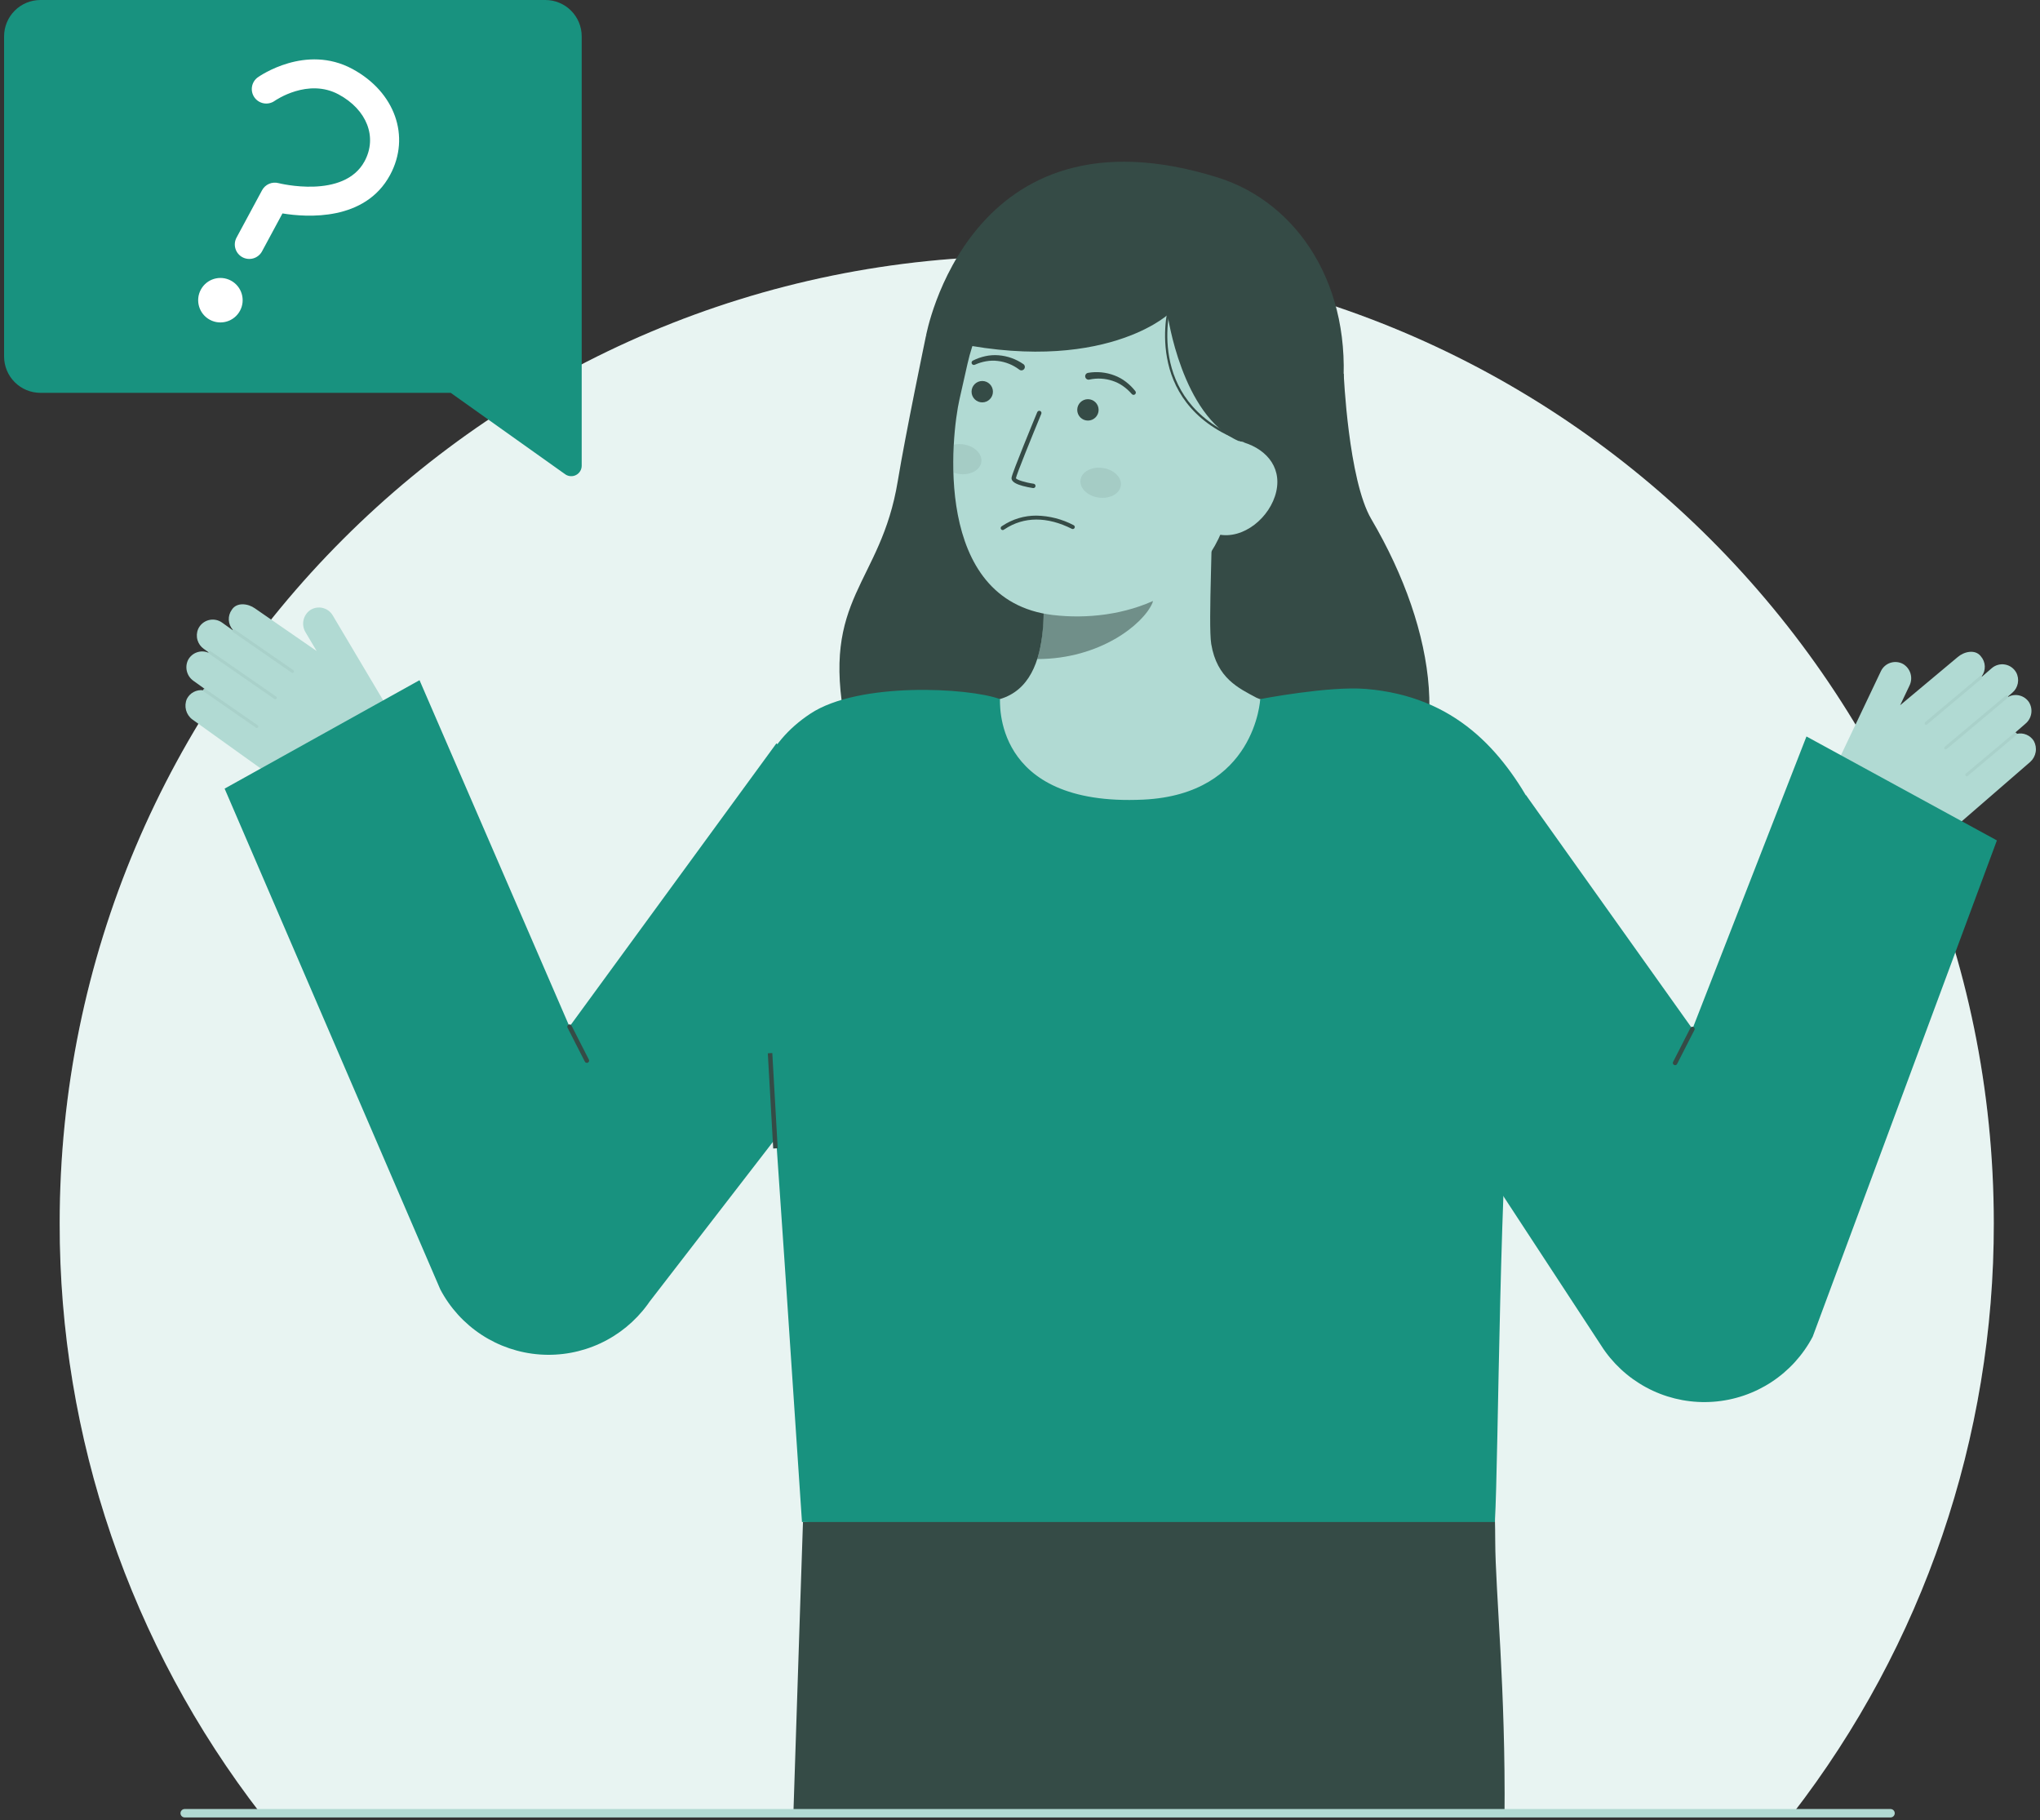 <svg width="454" height="405" viewBox="0 0 454 405" fill="none" xmlns="http://www.w3.org/2000/svg">
<rect x="0" y="0" width="454" height="405" fill="#333333" stroke="none"/>
<path d="M443.717 272.186C443.792 319.792 428.009 366.067 398.861 403.707H58.138C28.99 366.067 13.207 319.792 13.281 272.186C13.281 153.323 109.641 56.973 228.504 56.973C347.367 56.973 443.717 153.326 443.717 272.186Z" fill="white"/>
<path opacity="0.1" d="M443.717 272.186C443.792 319.792 428.009 366.067 398.861 403.707H58.138C28.99 366.067 13.207 319.792 13.281 272.186C13.281 153.323 109.641 56.973 228.504 56.973C347.367 56.973 443.717 153.326 443.717 272.186Z" fill="#18927F"/>
<path d="M334.827 404.401H244.302L238.87 332.151L331.584 335.416C331.584 335.416 332.706 326.993 332.762 342.961C332.799 354.038 335.112 375.998 334.827 404.401Z" fill="#354B46"/>
<path d="M277.22 328.001C277.136 329.721 277.042 331.451 276.93 333.171C275.488 357.136 272.174 380.952 267.018 404.401H176.541C177.719 367.716 178.701 338.659 178.701 338.659L238.871 332.152L242.479 331.757L277.22 328.001Z" fill="#354B46"/>
<path d="M299.042 83.175C299.042 83.175 300.069 106.806 305.174 115.491C319.882 140.49 323.664 168.317 308.023 182.444C292.383 196.571 194.768 194.5 188.149 161.015C182.576 132.823 196.007 130.117 199.796 107.057C201.51 96.622 206.067 74.764 206.067 74.764" fill="#354B46"/>
<path d="M215.52 157.334C215.688 157.312 217.558 188.345 253.609 185.639C278.568 183.769 287.466 157.289 288.038 157.289C285.347 156.718 280.816 155.886 279.621 155.248C275.691 153.136 270.828 150.94 269.561 143.308C268.831 138.908 270.07 116.405 269.688 111.954L231.378 120.505C231.913 129.905 235.66 151.695 222.529 155.554C220.344 156.19 217.99 156.775 215.52 157.334Z" fill="#B1DAD3"/>
<path opacity="0.52" d="M230.84 146.647C231.44 144.713 231.827 142.719 231.992 140.701C232.414 136.096 232.33 131.459 231.742 126.872C239.529 125.821 246.864 122.607 252.915 117.595C253.626 120.222 257.539 131.701 256.456 134.198C254.408 138.918 244.787 146.647 230.84 146.647Z" fill="#354B46"/>
<path d="M234.272 136.839C249.338 138.654 269.017 133.066 273.532 113.051L277.606 94.992C282.121 74.977 275.269 56.381 256.425 52.127C237.58 47.876 219.834 60.924 215.318 80.94L213.514 88.936C211.782 96.614 207.391 133.605 234.272 136.839Z" fill="#B1DAD3"/>
<path d="M230.669 114.729C233.561 114.783 236.401 115.516 238.958 116.87C239.061 116.926 239.138 117.02 239.174 117.132C239.209 117.244 239.199 117.365 239.146 117.47C239.093 117.575 239.001 117.655 238.89 117.694C238.779 117.732 238.657 117.725 238.551 117.676C233.035 114.894 227.863 114.917 223.594 117.744C223.508 117.804 223.419 117.859 223.327 117.91C223.22 117.955 223.101 117.957 222.993 117.916C222.885 117.876 222.796 117.795 222.746 117.691C222.695 117.588 222.686 117.468 222.721 117.358C222.756 117.248 222.831 117.156 222.932 117.099C222.966 117.08 223.022 117.042 223.099 116.991C225.341 115.501 227.977 114.713 230.669 114.729Z" fill="#354B46"/>
<path d="M229.933 108.601H229.895C229.12 108.483 228.353 108.323 227.596 108.121C226.465 107.81 224.979 107.28 225.125 106.265C225.293 105.107 230.268 93.082 230.835 91.714C230.858 91.654 230.894 91.598 230.939 91.551C230.984 91.504 231.038 91.467 231.098 91.441C231.158 91.415 231.222 91.402 231.288 91.401C231.353 91.401 231.417 91.414 231.478 91.439C231.538 91.464 231.592 91.501 231.638 91.547C231.684 91.593 231.72 91.649 231.744 91.709C231.768 91.77 231.78 91.835 231.778 91.9C231.777 91.965 231.762 92.029 231.736 92.089C229.613 97.21 226.203 105.625 226.091 106.404C226.232 106.756 228.112 107.357 230.038 107.636C230.162 107.655 230.274 107.72 230.351 107.82C230.428 107.919 230.463 108.044 230.45 108.169C230.437 108.294 230.376 108.409 230.28 108.49C230.185 108.572 230.061 108.613 229.936 108.605L229.933 108.601Z" fill="#354B46"/>
<path d="M292.562 101.857L275.669 98.147C262.972 92.486 259.855 70.055 259.855 70.055C259.855 70.055 243.68 84.757 206.072 74.763C206.072 74.763 215.517 22.16 270.987 39.485C288.873 45.071 301.2 63.719 298.737 87.988C297.007 104.99 292.562 101.857 292.562 101.857Z" fill="#354B46"/>
<path d="M270.986 118.884C276.713 120.176 282.738 115.095 284.03 109.37C285.322 103.645 281.392 99.437 275.662 98.145L271.846 101.317L266.062 117.779L270.986 118.884Z" fill="#B1DAD3"/>
<path d="M227.756 81.024C226.112 79.88 224.191 79.198 222.193 79.05C221.21 78.972 220.22 79.042 219.258 79.258C218.305 79.468 217.382 79.797 216.512 80.237C216.392 80.294 216.299 80.395 216.253 80.519C216.206 80.644 216.21 80.781 216.264 80.902C216.317 81.024 216.416 81.119 216.539 81.169C216.662 81.219 216.799 81.219 216.922 81.168L216.958 81.153C217.762 80.793 218.607 80.535 219.475 80.385C220.333 80.232 221.209 80.21 222.073 80.319C223.788 80.523 225.418 81.177 226.799 82.214L226.843 82.249C227.003 82.374 227.206 82.43 227.408 82.405C227.609 82.38 227.792 82.276 227.917 82.116C228.042 81.956 228.098 81.753 228.073 81.551C228.048 81.35 227.944 81.167 227.783 81.042L227.756 81.024Z" fill="#354B46"/>
<path d="M242.515 84.445C244.206 84.093 245.96 84.194 247.599 84.739C248.428 85.008 249.211 85.401 249.922 85.903C250.644 86.408 251.299 87.001 251.873 87.669L251.899 87.698C251.989 87.795 252.113 87.853 252.245 87.86C252.377 87.867 252.507 87.823 252.607 87.736C252.706 87.649 252.769 87.527 252.78 87.395C252.791 87.263 252.751 87.132 252.667 87.03C252.066 86.261 251.371 85.572 250.597 84.977C249.819 84.373 248.953 83.889 248.03 83.541C246.16 82.825 244.131 82.624 242.156 82.96C242.055 82.976 241.958 83.011 241.871 83.064C241.784 83.118 241.708 83.188 241.648 83.271C241.589 83.354 241.546 83.448 241.524 83.548C241.501 83.648 241.499 83.751 241.517 83.852C241.535 83.952 241.573 84.048 241.629 84.134C241.684 84.22 241.757 84.293 241.841 84.351C241.926 84.408 242.021 84.448 242.122 84.467C242.222 84.487 242.325 84.487 242.425 84.466L242.457 84.46L242.515 84.445Z" fill="#354B46"/>
<path d="M275.635 97.93L275.82 97.465C254.544 88.98 260.55 68.02 260.612 67.809L260.134 67.665C260.072 67.88 253.928 89.273 275.635 97.93Z" fill="#354B46"/>
<path d="M218.598 89.534C219.912 89.534 220.977 88.469 220.977 87.155C220.977 85.841 219.912 84.775 218.598 84.775C217.284 84.775 216.219 85.841 216.219 87.155C216.219 88.469 217.284 89.534 218.598 89.534Z" fill="#354B46"/>
<path d="M242.118 93.583C243.432 93.583 244.497 92.517 244.497 91.204C244.497 89.889 243.432 88.824 242.118 88.824C240.804 88.824 239.738 89.889 239.738 91.204C239.738 92.517 240.804 93.583 242.118 93.583Z" fill="#354B46"/>
<path opacity="0.1" d="M249.441 108.062C249.701 106.244 247.903 104.483 245.425 104.129C242.946 103.775 240.727 104.961 240.467 106.779C240.207 108.597 242.005 110.358 244.483 110.712C246.961 111.066 249.181 109.88 249.441 108.062Z" fill="#354B46"/>
<path opacity="0.1" d="M218.395 102.813C218.131 104.628 215.912 105.812 213.433 105.462C213.005 105.4 212.584 105.294 212.178 105.146C212.112 102.973 212.154 100.883 212.263 98.954C212.957 98.798 213.674 98.772 214.378 98.879C216.856 99.227 218.653 100.991 218.395 102.813Z" fill="#354B46"/>
<path d="M41.588 155.512C41.92 154.855 42.447 154.317 43.098 153.973C43.748 153.629 44.49 153.495 45.219 153.59C45.213 153.546 45.217 153.502 45.232 153.46C45.247 153.418 45.272 153.38 45.305 153.35C45.337 153.32 45.377 153.298 45.42 153.287C45.463 153.276 45.508 153.275 45.551 153.285L43.089 151.52C42.352 151.016 41.823 150.262 41.599 149.398C41.375 148.534 41.471 147.618 41.87 146.82C42.289 146.044 42.982 145.452 43.813 145.157C44.645 144.863 45.556 144.888 46.37 145.227C46.363 145.193 46.387 145.16 46.392 145.124L45.38 144.399C44.688 143.92 44.183 143.218 43.949 142.41C43.715 141.602 43.768 140.738 44.098 139.964C44.315 139.484 44.636 139.057 45.037 138.715C45.439 138.373 45.912 138.125 46.421 137.988C46.931 137.851 47.464 137.829 47.983 137.923C48.502 138.017 48.994 138.225 49.423 138.533L51.757 140.206C51.764 140.192 51.757 140.176 51.767 140.163C51.776 140.149 51.801 140.145 51.815 140.131C51.278 139.528 50.962 138.761 50.919 137.956C50.876 137.15 51.109 136.353 51.578 135.697C52.683 133.924 55.224 134.286 56.734 135.368L70.474 144.86L68.018 140.725C67.525 139.929 67.351 138.976 67.533 138.058C67.715 137.139 68.238 136.324 68.998 135.777C69.4 135.508 69.853 135.323 70.328 135.235C70.804 135.147 71.293 135.156 71.764 135.263C72.236 135.37 72.681 135.571 73.073 135.856C73.464 136.14 73.793 136.501 74.04 136.917L87.452 159.494C89.025 162.143 89.503 165.301 88.785 168.296C88.068 171.292 86.21 173.89 83.607 175.538C80.589 177.449 77.068 178.416 73.497 178.313C69.926 178.211 66.467 177.044 63.563 174.963L42.812 160.09C42.121 159.577 41.625 158.845 41.403 158.014C41.181 157.183 41.246 156.301 41.588 155.512Z" fill="#B1DAD3"/>
<g opacity="0.25">
<path opacity="0.25" d="M65.359 149.591C65.308 149.661 65.233 149.708 65.148 149.723C65.063 149.738 64.976 149.719 64.906 149.67L51.849 140.622C51.812 140.598 51.781 140.567 51.756 140.53C51.731 140.494 51.714 140.453 51.706 140.41C51.697 140.366 51.697 140.322 51.706 140.279C51.715 140.235 51.733 140.194 51.758 140.158C51.783 140.122 51.815 140.091 51.852 140.068C51.89 140.044 51.931 140.028 51.975 140.021C52.019 140.014 52.063 140.015 52.106 140.026C52.149 140.036 52.189 140.055 52.224 140.081L65.28 149.125C65.352 149.175 65.401 149.251 65.416 149.336C65.432 149.422 65.413 149.51 65.363 149.582L65.359 149.591Z" fill="#354B46"/>
</g>
<g opacity="0.25">
<path opacity="0.25" d="M61.528 155.456C61.478 155.526 61.402 155.573 61.318 155.588C61.233 155.603 61.146 155.584 61.075 155.535L46.505 145.44C46.433 145.391 46.384 145.315 46.369 145.229C46.353 145.143 46.372 145.055 46.421 144.983C46.473 144.914 46.549 144.867 46.634 144.851C46.719 144.836 46.806 144.853 46.879 144.9L61.45 154.993C61.521 155.042 61.57 155.118 61.586 155.204C61.601 155.29 61.582 155.378 61.533 155.45L61.528 155.456Z" fill="#354B46"/>
</g>
<g opacity="0.25">
<path opacity="0.25" d="M57.417 161.836C57.367 161.906 57.292 161.953 57.207 161.968C57.123 161.983 57.036 161.964 56.965 161.915L45.342 153.863C45.275 153.811 45.23 153.736 45.217 153.653C45.204 153.569 45.223 153.484 45.271 153.414C45.319 153.345 45.392 153.296 45.475 153.279C45.558 153.262 45.644 153.277 45.716 153.322L57.339 161.374C57.411 161.424 57.46 161.5 57.475 161.586C57.491 161.672 57.472 161.76 57.422 161.832L57.417 161.836Z" fill="#354B46"/>
</g>
<path d="M93.364 151.349L126.741 228.43L172.795 165.398L212.707 201.376L144.552 289.644L144.105 290.276C141.377 294.012 137.743 296.992 133.544 298.935C129.346 300.879 124.722 301.721 120.108 301.384C115.495 301.046 111.043 299.539 107.172 297.005C103.302 294.471 100.14 290.994 97.985 286.9L49.989 175.475L93.364 151.349Z" fill="#18927F"/>
<path d="M130.605 236.495C130.691 236.495 130.775 236.473 130.85 236.431C130.925 236.389 130.987 236.329 131.032 236.256C131.077 236.183 131.102 236.1 131.105 236.014C131.108 235.928 131.089 235.843 131.05 235.767L127.189 228.202C127.127 228.088 127.022 228.003 126.898 227.965C126.773 227.926 126.639 227.938 126.523 227.997C126.407 228.056 126.319 228.158 126.277 228.281C126.235 228.405 126.242 228.539 126.298 228.657L130.159 236.223C130.201 236.305 130.265 236.374 130.344 236.422C130.422 236.47 130.513 236.495 130.605 236.495Z" fill="#354B46"/>
<path d="M170.727 225.654C171.863 238.995 177.386 322.225 178.478 338.657H332.685C333.535 323.836 333.612 259.031 336.836 230.049C339.915 202.394 345.949 188.548 341.524 180.372C334.293 167.01 323.909 154.959 304.001 153.296C295.728 152.603 280.462 155.555 280.462 155.555C280.462 155.555 279.412 176.746 254.433 177.925C220.427 179.53 222.687 155.609 222.529 155.552C215.519 152.989 191.119 151.684 180.375 158.78C159.874 172.317 168.317 197.383 170.727 225.654Z" fill="#18927F"/>
<path d="M171.875 234.313L170.876 234.37L172.078 255.555L173.077 255.498L171.875 234.313Z" fill="#354B46"/>
<path d="M452.622 164.865C452.232 164.242 451.657 163.756 450.979 163.473C450.3 163.19 449.55 163.125 448.833 163.286C448.835 163.242 448.827 163.198 448.808 163.158C448.789 163.117 448.761 163.082 448.726 163.055C448.69 163.028 448.649 163.011 448.605 163.003C448.562 162.996 448.517 162.999 448.475 163.013L450.764 161.029C451.451 160.459 451.908 159.66 452.052 158.779C452.195 157.898 452.015 156.995 451.545 156.236C451.055 155.503 450.311 154.977 449.456 154.76C448.601 154.544 447.696 154.653 446.917 155.065C446.917 155.03 446.894 154.999 446.886 154.964L447.826 154.149C448.471 153.609 448.91 152.863 449.068 152.037C449.226 151.211 449.094 150.355 448.694 149.615C448.434 149.157 448.075 148.761 447.643 148.458C447.212 148.155 446.718 147.951 446.198 147.862C445.678 147.772 445.145 147.799 444.637 147.941C444.129 148.082 443.659 148.335 443.26 148.68L441.089 150.561C441.081 150.548 441.089 150.531 441.076 150.519C441.064 150.507 441.04 150.505 441.026 150.492C441.504 149.843 441.747 149.049 441.715 148.243C441.683 147.437 441.378 146.665 440.851 146.055C439.588 144.391 437.09 144.986 435.687 146.202L422.878 156.919L424.943 152.577C425.363 151.739 425.448 150.773 425.183 149.875C424.917 148.976 424.32 148.212 423.513 147.737C423.088 147.506 422.62 147.364 422.138 147.319C421.656 147.275 421.171 147.33 420.711 147.479C420.25 147.629 419.826 147.871 419.462 148.19C419.099 148.51 418.804 148.9 418.596 149.337L407.322 173.053C406 175.835 405.814 179.023 406.804 181.94C407.795 184.858 409.884 187.273 412.627 188.675C415.809 190.3 419.404 190.938 422.95 190.507C426.497 190.076 429.834 188.595 432.534 186.256L451.827 169.534C452.467 168.959 452.893 168.185 453.037 167.338C453.182 166.49 453.035 165.619 452.622 164.865Z" fill="#B1DAD3"/>
<g opacity="0.25">
<path opacity="0.25" d="M428.408 161.154C428.465 161.218 428.544 161.258 428.63 161.264C428.715 161.271 428.8 161.244 428.866 161.189L441.034 150.982C441.067 150.954 441.094 150.92 441.114 150.882C441.134 150.844 441.146 150.802 441.15 150.759C441.154 150.716 441.149 150.672 441.136 150.631C441.123 150.59 441.102 150.552 441.074 150.519C441.046 150.486 441.012 150.458 440.974 150.439C440.936 150.419 440.894 150.406 440.851 150.403C440.808 150.399 440.765 150.404 440.724 150.417C440.682 150.43 440.644 150.45 440.611 150.478L428.443 160.685C428.377 160.741 428.335 160.821 428.327 160.908C428.32 160.995 428.347 161.081 428.403 161.148L428.408 161.154Z" fill="#354B46"/>
</g>
<g opacity="0.25">
<path opacity="0.25" d="M432.761 166.642C432.818 166.707 432.898 166.747 432.983 166.753C433.069 166.76 433.153 166.732 433.219 166.677L446.797 155.286C446.864 155.23 446.905 155.15 446.913 155.063C446.921 154.976 446.894 154.89 446.838 154.823C446.78 154.759 446.7 154.719 446.614 154.711C446.528 154.704 446.443 154.729 446.375 154.782L432.797 166.173C432.73 166.23 432.688 166.31 432.681 166.397C432.673 166.484 432.701 166.57 432.757 166.637L432.761 166.642Z" fill="#354B46"/>
</g>
<g opacity="0.25">
<path opacity="0.25" d="M437.443 172.619C437.5 172.683 437.579 172.723 437.665 172.729C437.75 172.736 437.835 172.709 437.901 172.654L448.733 163.564C448.8 163.508 448.842 163.428 448.849 163.341C448.857 163.254 448.83 163.168 448.774 163.101C448.718 163.034 448.637 162.992 448.551 162.985C448.464 162.977 448.377 163.004 448.311 163.06L437.478 172.147C437.412 172.203 437.37 172.283 437.363 172.37C437.355 172.457 437.382 172.543 437.438 172.61L437.443 172.619Z" fill="#354B46"/>
</g>
<path d="M402.027 163.871L376.653 228.944L339.603 176.922L299.699 212.902L356.846 300.167L357.293 300.798C360.021 304.535 363.656 307.515 367.854 309.458C372.052 311.402 376.676 312.244 381.29 311.906C385.904 311.569 390.356 310.062 394.227 307.528C398.097 304.994 401.259 301.517 403.414 297.423L444.408 186.999L402.027 163.871Z" fill="#18927F"/>
<path d="M372.792 237.01C372.706 237.01 372.622 236.988 372.547 236.946C372.472 236.904 372.409 236.843 372.365 236.77C372.32 236.697 372.295 236.614 372.291 236.528C372.288 236.443 372.307 236.358 372.346 236.281L376.206 228.716C376.268 228.6 376.373 228.512 376.498 228.473C376.624 228.433 376.76 228.444 376.877 228.504C376.994 228.564 377.083 228.668 377.124 228.793C377.166 228.918 377.156 229.054 377.098 229.172L373.237 236.737C373.195 236.819 373.131 236.888 373.053 236.936C372.974 236.984 372.884 237.01 372.792 237.01Z" fill="#354B46"/>
<path d="M420.765 404.396H41.076C40.833 404.389 40.602 404.288 40.432 404.113C40.263 403.939 40.168 403.705 40.168 403.461C40.168 403.218 40.263 402.984 40.432 402.81C40.602 402.635 40.833 402.533 41.076 402.526H420.765C421.009 402.533 421.24 402.635 421.409 402.81C421.579 402.984 421.674 403.218 421.674 403.461C421.674 403.705 421.579 403.939 421.409 404.113C421.24 404.288 421.009 404.389 420.765 404.396Z" fill="#B1DAD3"/>
<path d="M129.457 103.626V8.087C129.457 5.943 128.606 3.886 127.09 2.37C125.574 0.853 123.517 0.001 121.373 0L8.998 0C6.853 0 4.796 0.852 3.279 2.369C1.762 3.885 0.91 5.943 0.91 8.087L0.91 79.325C0.91 81.47 1.762 83.527 3.279 85.043C4.796 86.56 6.853 87.412 8.998 87.412H100.309L125.777 105.525C126.125 105.773 126.536 105.92 126.962 105.951C127.389 105.981 127.816 105.893 128.196 105.697C128.576 105.501 128.895 105.204 129.117 104.839C129.34 104.474 129.457 104.054 129.457 103.626Z" fill="#18927F"/>
<path d="M46.704 71.154C49.11 72.451 52.112 71.552 53.41 69.146C54.707 66.74 53.808 63.738 51.402 62.441C48.995 61.143 45.993 62.042 44.696 64.448C43.399 66.855 44.298 69.857 46.704 71.154Z" fill="white"/>
<path d="M53.948 57.232C53.196 56.826 52.636 56.138 52.391 55.32C52.146 54.501 52.236 53.619 52.642 52.867L58.321 42.333C58.664 41.696 59.211 41.194 59.875 40.906C60.538 40.618 61.279 40.562 61.978 40.747C62.117 40.782 76.536 44.412 81.139 35.874C84.027 30.517 81.654 24.404 75.366 21.013C68.556 17.342 61.384 22.264 61.084 22.474C60.386 22.953 59.528 23.138 58.695 22.99C57.862 22.842 57.121 22.372 56.631 21.682C56.142 20.992 55.943 20.137 56.079 19.301C56.214 18.466 56.673 17.718 57.355 17.218C57.789 16.913 68.049 9.749 78.423 15.342C87.898 20.45 91.426 30.369 86.812 38.928C81.251 49.243 68.35 48.386 62.862 47.489L58.314 55.925C57.908 56.677 57.22 57.237 56.402 57.482C55.583 57.727 54.7 57.637 53.948 57.232Z" fill="white"/>
</svg>
